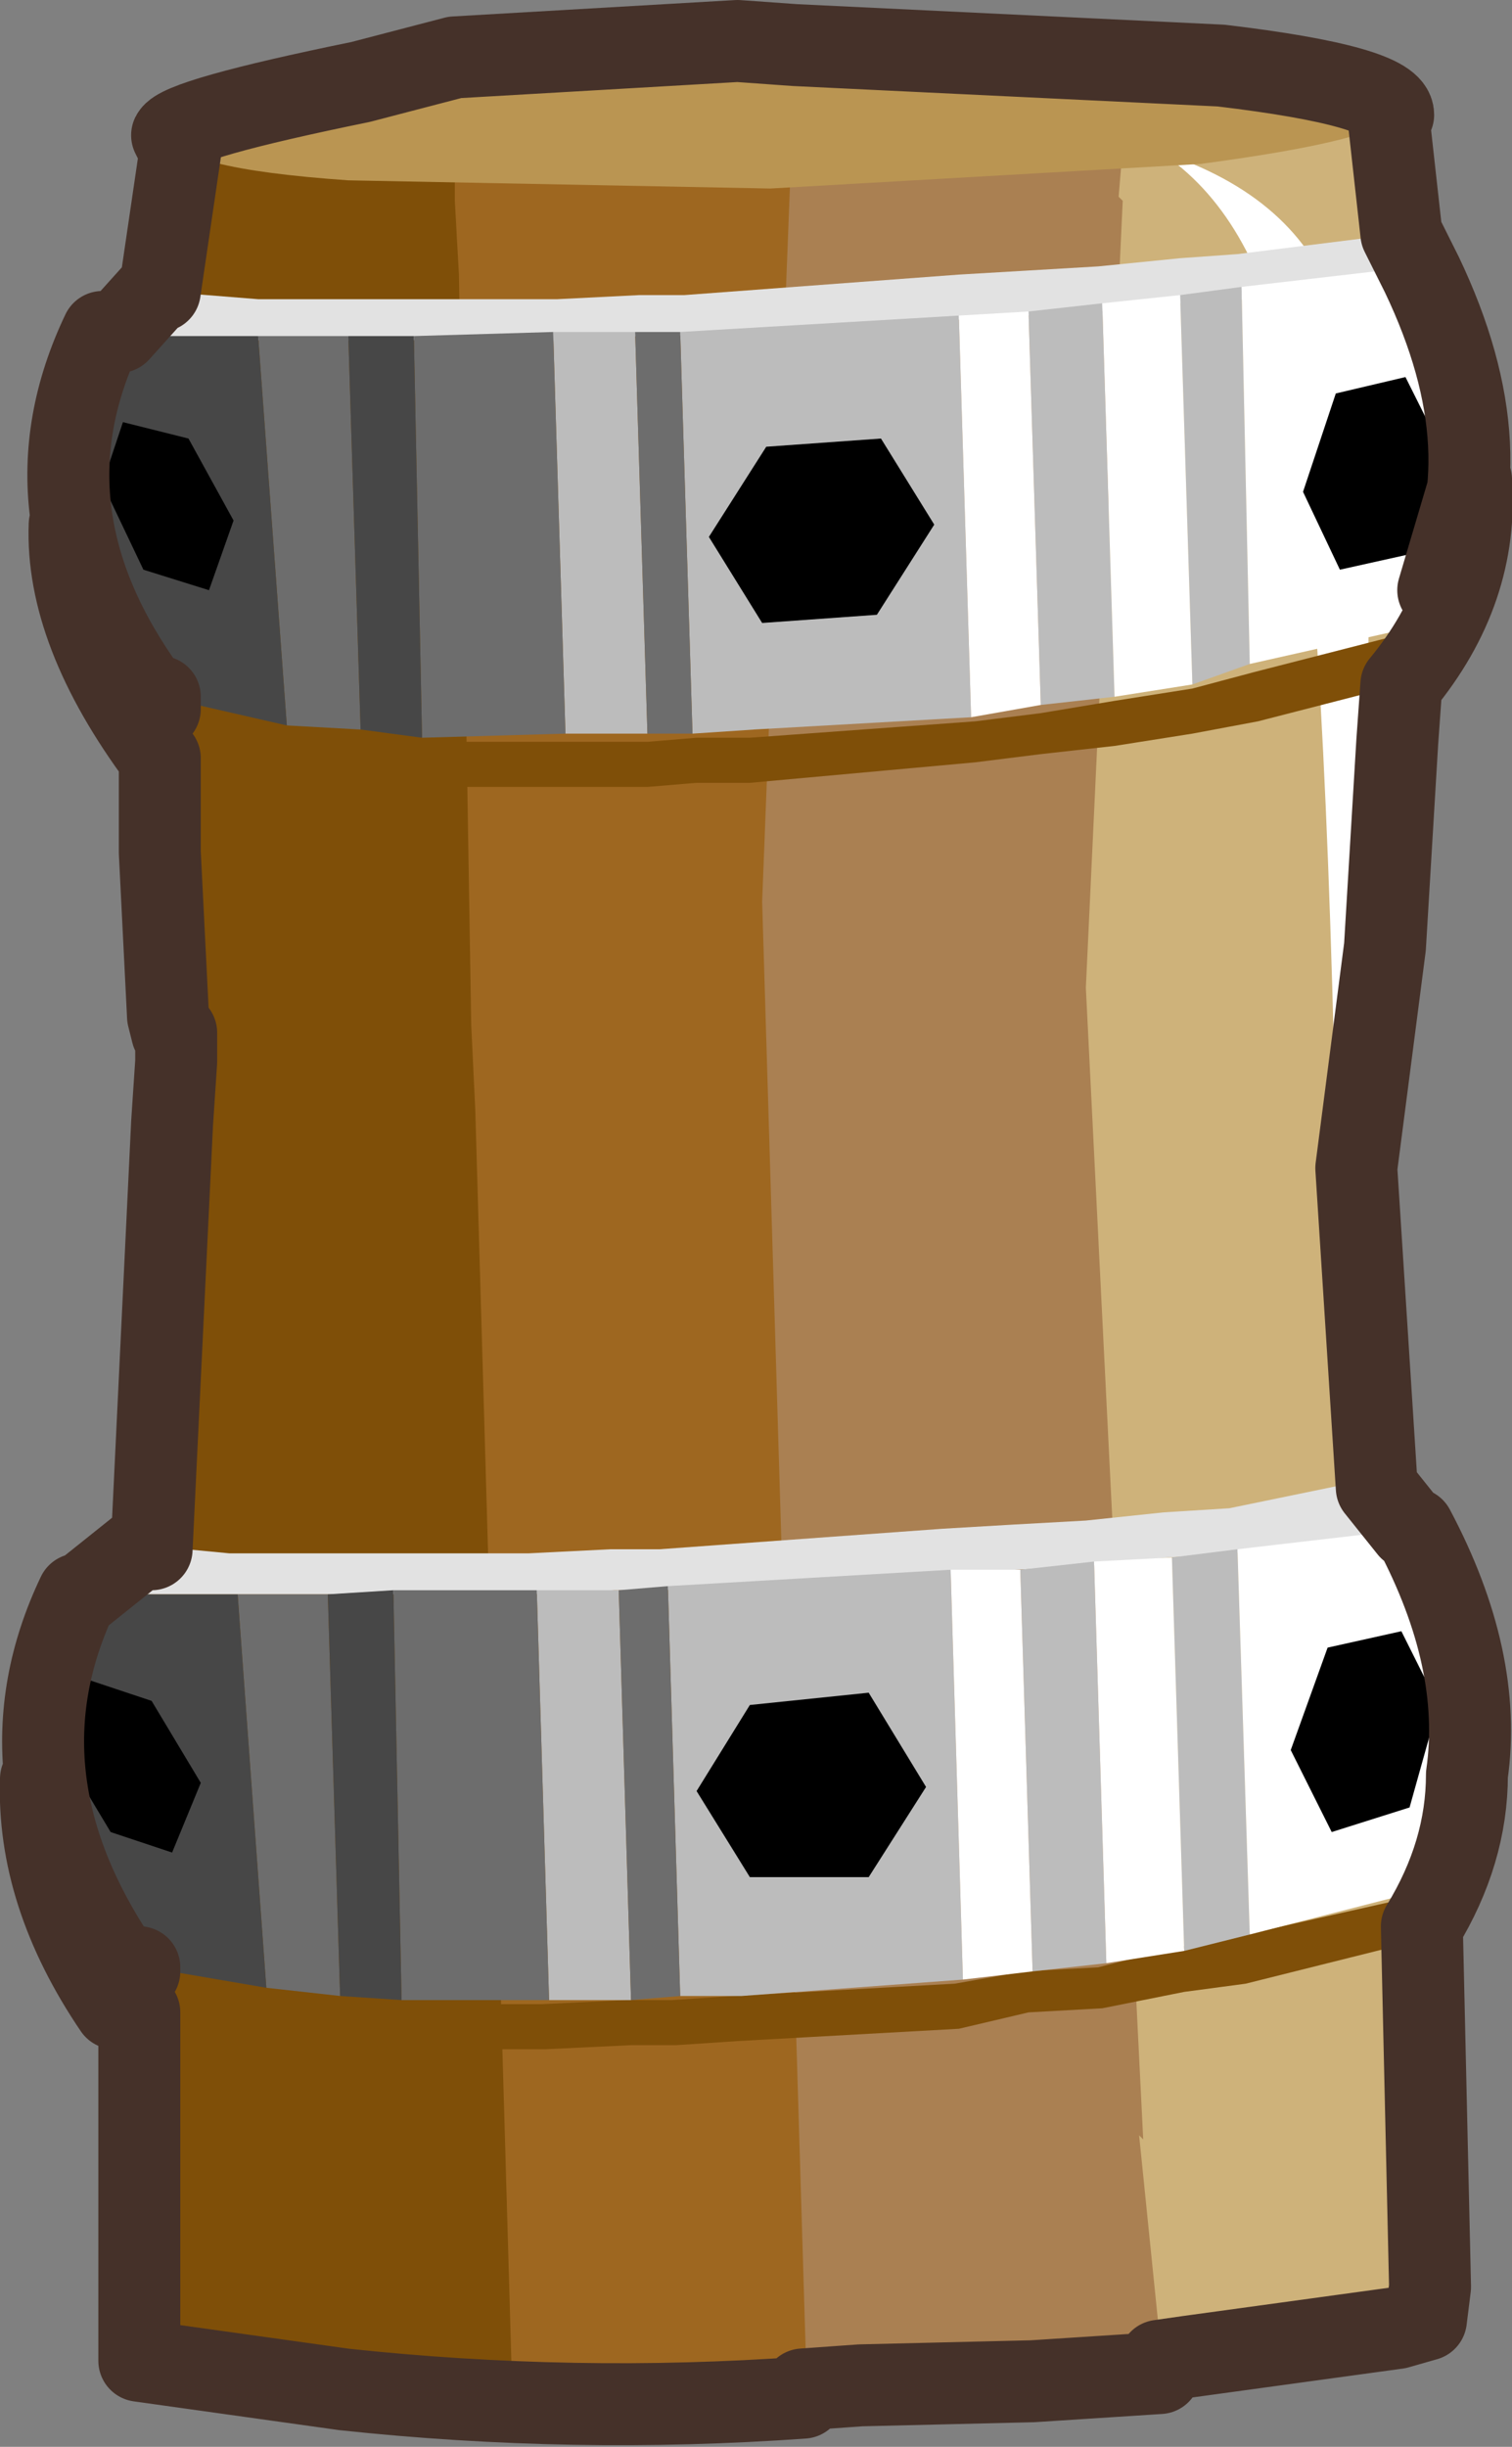 <?xml version="1.0" encoding="UTF-8" standalone="no"?>
<svg xmlns:xlink="http://www.w3.org/1999/xlink" height="29.85px" width="18.45px" xmlns="http://www.w3.org/2000/svg">
  <rect width="100%" height="100%" fill="#808080" stroke="none"/>
  <g transform="matrix(1.0, 0.0, 0.0, 1.0, 0.85, -13.75)">
    <path d="M9.5 14.6 L16.1 15.2 16.3 18.2 16.3 20.9 16.2 22.8 16.05 25.3 15.7 28.0 Q15.7 30.4 16.45 36.7 L16.6 41.65 16.55 42.05 16.2 42.15 13.65 42.5 8.5 42.85 4.3 42.75 1.65 42.5 1.35 42.5 1.3 42.1 Q1.2 43.1 0.95 41.2 0.65 39.2 1.0 33.7 L1.35 26.65 1.4 25.7 1.45 24.65 1.4 24.65 1.45 20.4 1.45 20.3 Q1.45 18.65 1.7 17.35 L1.7 16.95 2.0 15.8 Q4.3 14.55 9.5 14.6" fill="#ceb27a" fill-rule="evenodd" stroke="none"/>
    <path d="M13.05 39.8 L13.1 39.85 12.4 25.8 12.85 16.2 12.8 16.15 12.9 14.95 7.5 14.9 8.55 42.95 13.35 42.75 13.05 39.8" fill="#aa8052" fill-rule="evenodd" stroke="none"/>
    <path d="M9.0 43.05 L8.45 24.75 8.8 15.75 8.75 15.75 8.9 14.95 4.2 15.1 3.85 24.05 3.9 24.05 3.9 25.1 3.35 42.95 Q6.15 43.2 9.0 43.05" fill="#9e6720" fill-rule="evenodd" stroke="none"/>
    <path d="M0.8 42.55 L5.4 42.9 4.95 27.3 4.9 26.25 4.75 17.1 4.7 16.2 4.7 15.15 2.1 15.25 2.0 15.3 1.4 15.4 Q0.8 17.9 1.05 20.0 L1.1 21.8 1.1 24.1 1.2 26.1 1.2 26.35 1.25 26.35 1.3 26.65 1.25 27.4 Q0.8 33.05 0.8 42.55" fill="#7f4f08" fill-rule="evenodd" stroke="none"/>
    <path d="M14.85 18.25 Q15.3 20.5 15.45 27.5 16.25 20.05 15.45 17.5 15.0 16.15 13.3 15.6 14.45 16.35 14.85 18.25" fill="#ffffff" fill-rule="evenodd" stroke="none"/>
    <path d="M8.15 14.25 L8.85 14.3 14.05 14.55 Q16.15 14.8 16.15 15.15 16.05 15.45 13.8 15.75 L8.55 16.05 3.4 15.95 Q1.25 15.8 1.25 15.4 1.35 15.2 3.55 14.75 L4.7 14.45 8.15 14.25" fill="#ba9552" fill-rule="evenodd" stroke="none"/>
    <path d="M13.4 32.75 L12.45 32.85 11.55 32.9 10.7 32.95 7.25 33.15 6.65 33.15 5.65 33.2 3.9 33.2 3.1 33.2 2.0 33.2 0.15 33.2 0.9 32.6 1.95 32.7 3.05 32.7 3.85 32.7 5.6 32.7 6.6 32.65 7.2 32.65 10.65 32.4 11.5 32.35 12.4 32.3 13.35 32.2 14.15 32.15 15.85 31.8 16.35 32.4 14.2 32.7 13.4 32.75" fill="#e2e2e2" fill-rule="evenodd" stroke="none"/>
    <path d="M13.55 37.5 L14.35 37.35 16.35 36.9 Q16.95 36.0 17.05 34.9 17.15 36.3 16.35 37.45 L14.35 37.95 13.6 38.05 12.6 38.25 11.7 38.3 10.85 38.5 8.15 38.65 7.4 38.7 6.85 38.7 5.8 38.75 4.0 38.75 3.25 38.65 2.35 38.6 0.55 38.25 Q-0.4 36.85 -0.35 35.45 -0.3 36.55 0.55 37.7 L2.3 38.05 3.2 38.1 3.95 38.2 5.75 38.2 6.8 38.15 7.35 38.15 8.1 38.1 10.8 37.95 11.65 37.8 12.55 37.75 13.55 37.5" fill="#7f4f08" fill-rule="evenodd" stroke="none"/>
    <path d="M14.4 37.35 L13.6 37.55 13.45 32.75 14.25 32.65 14.4 37.35 M12.65 37.7 L11.75 37.8 11.6 32.9 12.5 32.8 12.65 37.7 M10.9 37.9 L8.2 38.1 7.45 38.1 7.3 33.1 10.75 32.9 10.9 37.9 M6.85 38.15 L5.85 38.15 5.7 33.15 6.7 33.15 6.85 38.15" fill="#bcbcbc" fill-rule="evenodd" stroke="none"/>
    <path d="M14.25 32.65 L16.4 32.4 Q17.75 34.95 16.35 36.85 L14.4 37.35 14.25 32.65 M13.6 37.55 L12.65 37.7 12.5 32.8 13.45 32.75 13.6 37.55 M11.75 37.8 L10.9 37.9 10.75 32.9 11.6 32.9 11.75 37.8" fill="#ffffff" fill-rule="evenodd" stroke="none"/>
    <path d="M7.45 38.1 L6.85 38.15 6.7 33.15 7.3 33.1 7.45 38.1 M5.85 38.15 L4.05 38.15 3.95 33.15 5.7 33.15 5.85 38.15 M3.3 38.1 L2.4 38.0 2.05 33.2 3.15 33.2 3.3 38.1" fill="#6d6d6d" fill-rule="evenodd" stroke="none"/>
    <path d="M4.05 38.15 L3.3 38.1 3.15 33.2 3.95 33.15 4.05 38.15 M2.4 38.0 L0.65 37.7 Q-0.95 35.4 0.1 33.2 L2.05 33.2 2.4 38.0" fill="#474747" fill-rule="evenodd" stroke="none"/>
    <path d="M8.3 34.55 L9.75 34.4 10.45 35.55 9.75 36.65 8.3 36.65 7.65 35.6 8.3 34.55" fill="#000000" fill-rule="evenodd" stroke="none"/>
    <path d="M1.0 34.5 L1.6 35.5 1.25 36.35 0.5 36.1 -0.1 35.1 0.25 34.25 1.0 34.5" fill="#000000" fill-rule="evenodd" stroke="none"/>
    <path d="M16.7 34.55 L16.35 35.8 15.4 36.1 14.9 35.1 15.35 33.85 16.25 33.65 16.7 34.55" fill="#000000" fill-rule="evenodd" stroke="none"/>
    <path d="M6.95 17.35 L7.5 17.35 10.85 17.1 11.7 17.05 12.55 17.0 13.55 16.9 14.25 16.85 16.25 16.6 16.5 17.1 14.35 17.4 13.6 17.45 12.6 17.55 11.7 17.6 10.85 17.65 7.5 17.85 6.95 17.85 5.95 17.9 4.25 17.9 3.45 17.9 2.3 17.9 0.5 17.9 1.05 17.3 2.3 17.4 3.45 17.4 4.25 17.4 5.95 17.4 6.95 17.35" fill="#e2e2e2" fill-rule="evenodd" stroke="none"/>
    <path d="M1.1 23.0 Q-0.05 21.45 0.0 20.15 0.1 21.2 0.9 22.25 L2.65 22.65 3.55 22.75 4.3 22.8 6.05 22.8 7.05 22.8 7.65 22.75 8.3 22.75 11.05 22.55 11.85 22.45 12.75 22.3 13.7 22.15 14.45 21.95 16.4 21.45 Q17.05 20.6 17.1 19.6 17.2 20.95 16.25 22.1 L14.5 22.55 13.7 22.7 12.75 22.85 11.85 22.95 11.05 23.05 8.3 23.3 7.65 23.3 7.05 23.35 6.05 23.35 4.3 23.35 3.55 23.3 2.65 23.15 1.1 23.0" fill="#7f4f08" fill-rule="evenodd" stroke="none"/>
    <path d="M5.9 17.8 L6.9 17.8 7.05 22.7 6.05 22.7 5.9 17.8 M7.45 17.8 L10.85 17.6 11.0 22.5 8.35 22.65 7.6 22.7 7.45 17.8 M11.7 17.55 L12.6 17.45 12.75 22.25 11.85 22.35 11.7 17.55 M13.55 17.35 L14.3 17.25 14.4 21.85 13.7 22.1 13.55 17.35" fill="#bcbcbc" fill-rule="evenodd" stroke="none"/>
    <path d="M6.9 17.8 L7.45 17.8 7.6 22.7 7.05 22.7 6.9 17.8 M6.05 22.7 L4.3 22.75 4.2 17.85 5.9 17.8 6.05 22.7 M3.55 22.65 L2.65 22.6 2.3 17.85 3.4 17.85 3.55 22.65" fill="#6d6d6d" fill-rule="evenodd" stroke="none"/>
    <path d="M4.3 22.75 L3.55 22.65 3.4 17.85 4.2 17.85 4.3 22.75 M2.65 22.6 L0.9 22.2 Q-0.65 19.95 0.4 17.85 L2.3 17.85 2.65 22.6" fill="#474747" fill-rule="evenodd" stroke="none"/>
    <path d="M10.85 17.6 L11.7 17.55 11.85 22.35 11.0 22.5 10.85 17.6 M12.6 17.45 L13.55 17.35 13.7 22.1 12.75 22.25 12.6 17.45 M14.3 17.25 L16.45 17.0 Q17.75 19.5 16.4 21.4 L14.4 21.85 14.3 17.25" fill="#ffffff" fill-rule="evenodd" stroke="none"/>
    <path d="M8.5 19.2 L9.9 19.1 10.55 20.15 9.85 21.25 8.45 21.35 7.8 20.3 8.5 19.2" fill="#000000" fill-rule="evenodd" stroke="none"/>
    <path d="M1.45 19.1 L2.0 20.1 1.7 20.95 0.9 20.7 0.4 19.65 0.65 18.9 1.45 19.1" fill="#000000" fill-rule="evenodd" stroke="none"/>
    <path d="M16.75 19.25 L16.4 20.5 15.5 20.7 15.05 19.75 15.45 18.55 16.3 18.35 16.75 19.25" fill="#000000" fill-rule="evenodd" stroke="none"/>
    <path d="M8.85 14.3 L14.05 14.55 Q16.15 14.8 16.15 15.15 L16.1 15.25 16.25 16.6 16.45 17.0 16.5 17.1 Q17.55 19.3 16.7 20.95 L17.1 19.6 Q17.2 20.95 16.25 22.1 L16.2 22.8 16.05 25.3 15.7 28.0 15.95 31.9 16.35 32.4 16.4 32.4 Q17.25 34.0 17.05 35.4 17.05 36.35 16.5 37.25 L16.6 41.65 16.55 42.05 16.2 42.15 13.65 42.5 13.3 42.55 13.3 42.7 11.75 42.8 9.65 42.85 8.95 42.9 8.95 43.0 Q6.15 43.2 3.35 42.9 L0.85 42.55 0.85 40.05 0.85 38.3 0.55 38.25 Q-0.4 36.85 -0.35 35.45 -0.3 36.55 0.55 37.7 L0.85 37.8 0.85 37.75 0.6 37.7 Q-0.95 35.4 0.1 33.2 L0.15 33.2 0.9 32.6 1.0 32.65 1.25 27.45 1.3 26.7 1.3 26.35 1.25 26.35 1.2 26.15 1.1 24.15 1.1 23.0 Q-0.05 21.45 0.0 20.15 0.1 21.2 0.9 22.25 L1.1 22.4 1.1 22.25 0.95 22.2 Q-0.65 20.0 0.4 17.8 L0.6 17.8 1.05 17.3 1.1 17.3 1.35 15.6 1.25 15.4 Q1.35 15.2 3.55 14.75 L4.7 14.45 8.15 14.25 8.85 14.3 Z" fill="none" stroke="#453129" stroke-linecap="round" stroke-linejoin="round" stroke-width="1.0"/>
  </g>
</svg>
